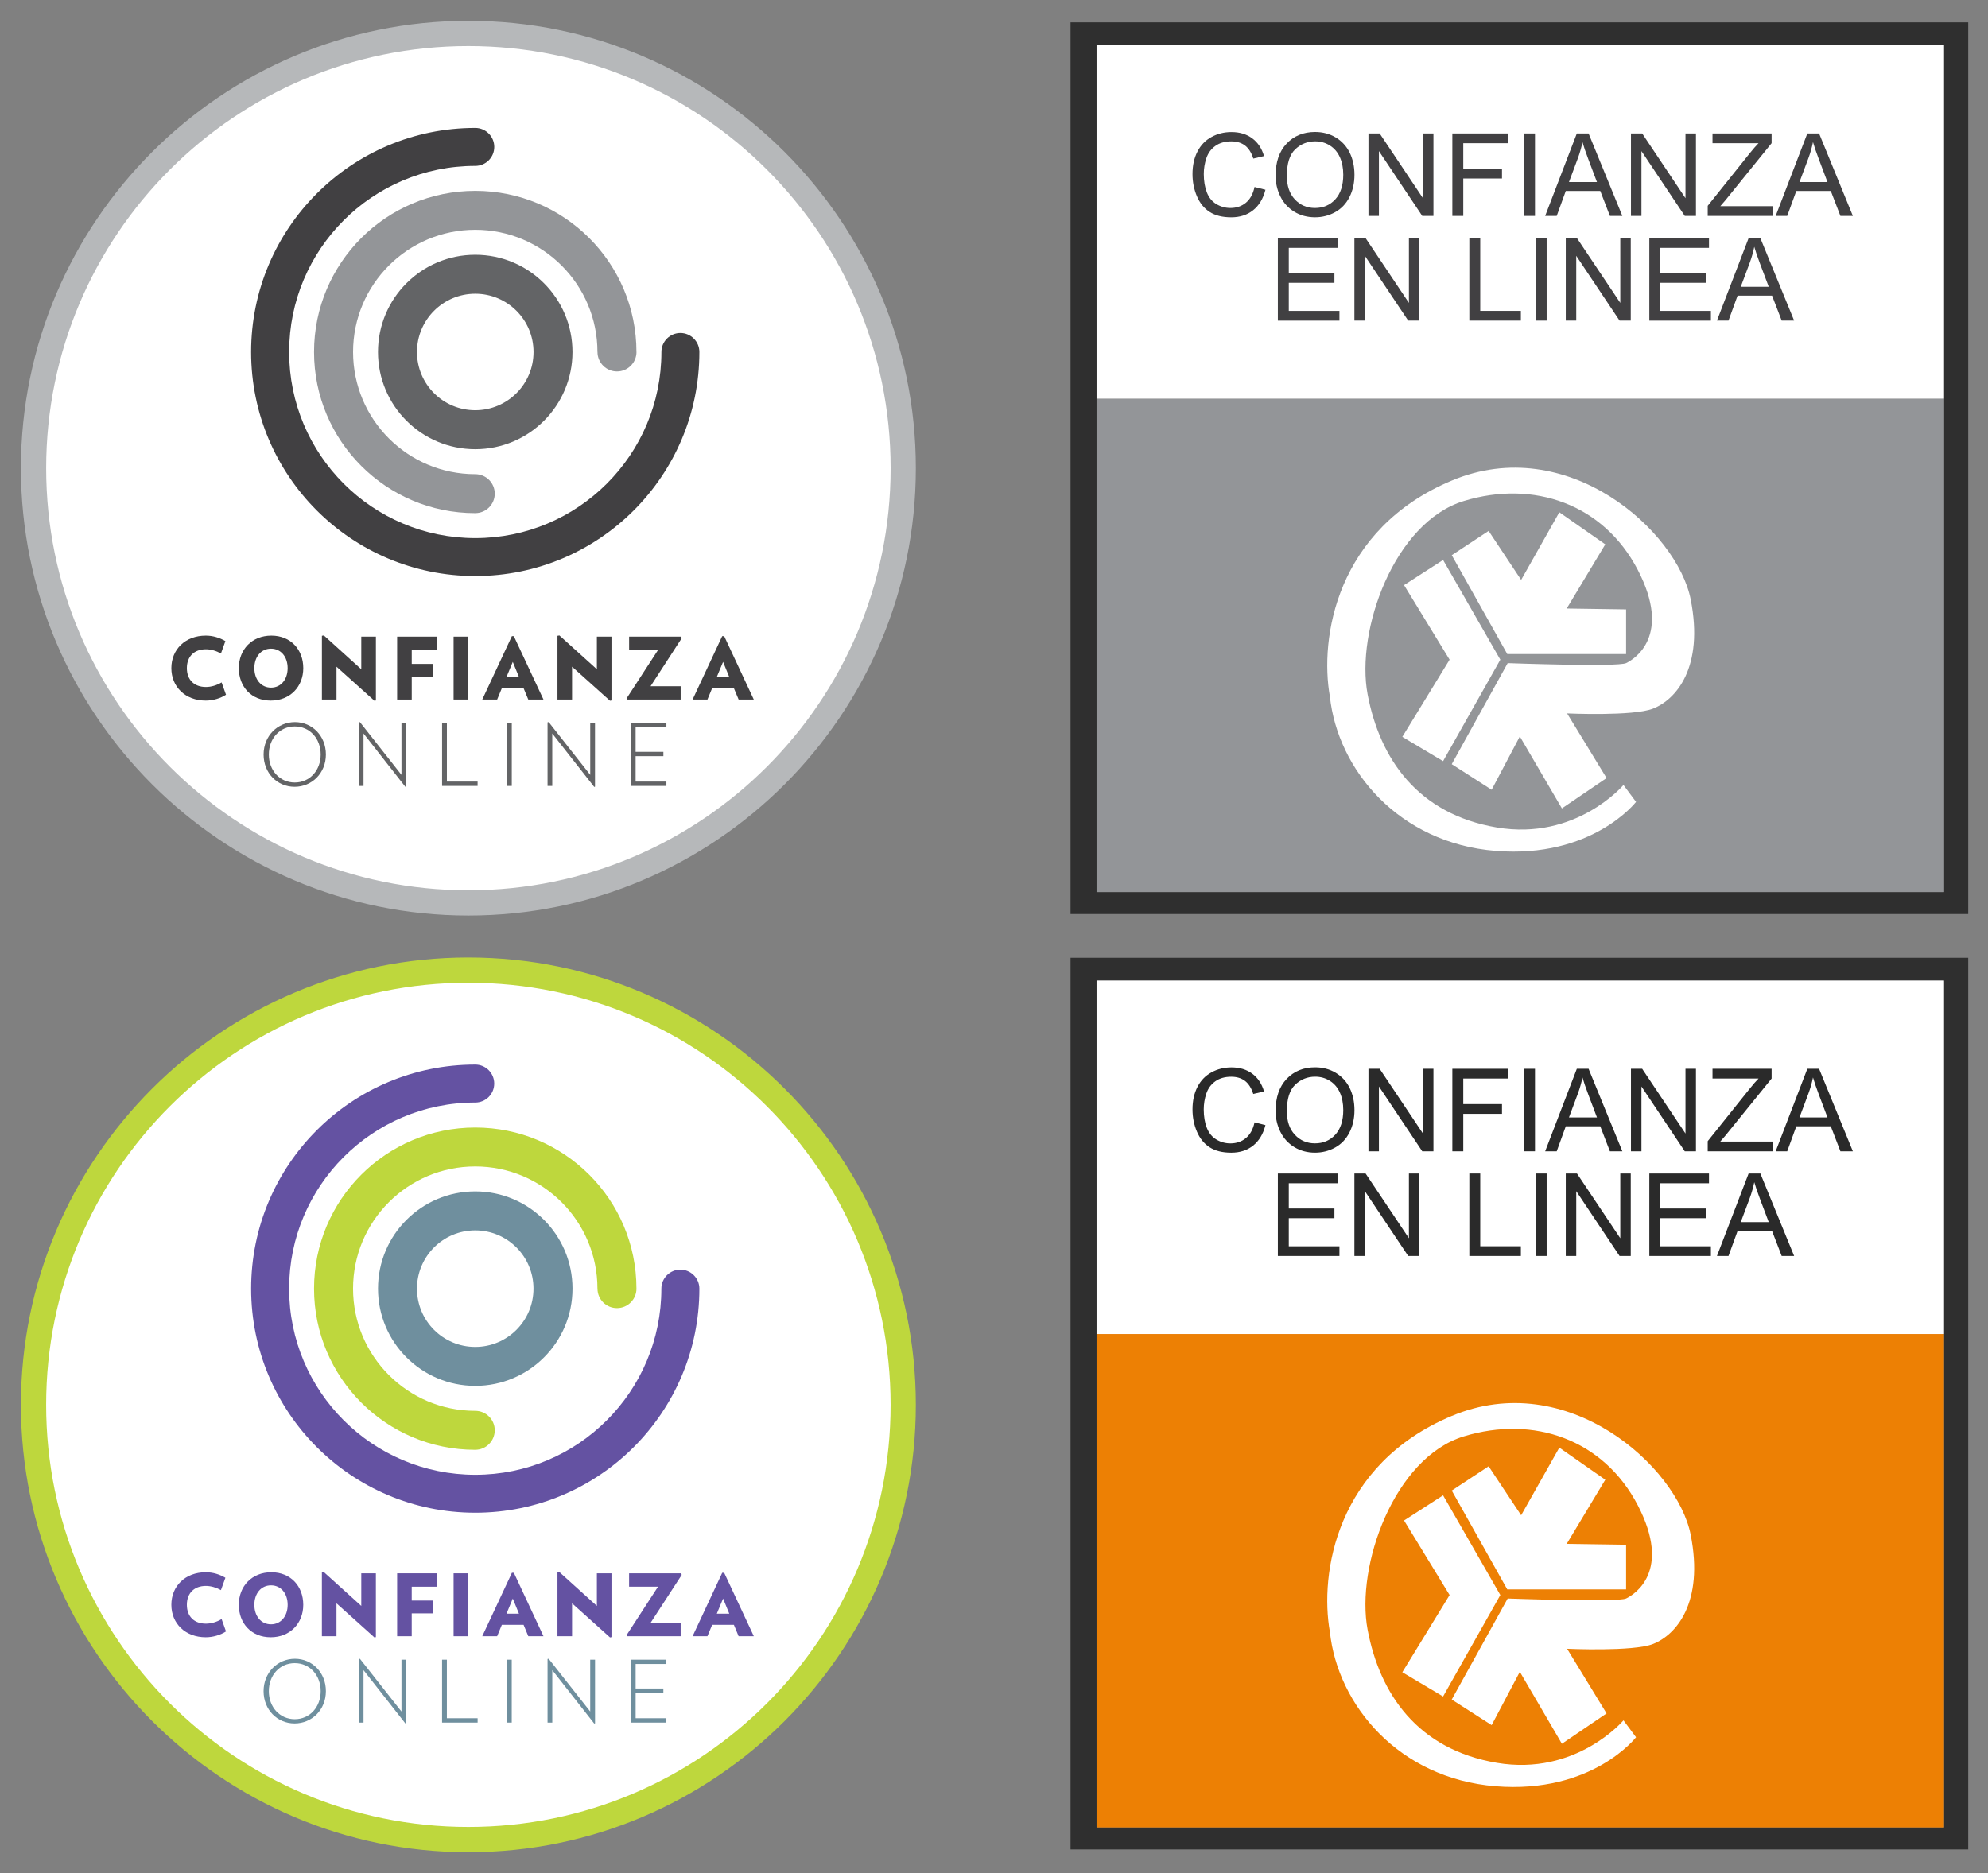 <?xml version="1.0" encoding="utf-8"?>
<!-- Generator: Adobe Illustrator 17.0.0, SVG Export Plug-In . SVG Version: 6.00 Build 0)  -->
<!DOCTYPE svg PUBLIC "-//W3C//DTD SVG 1.1//EN" "http://www.w3.org/Graphics/SVG/1.1/DTD/svg11.dtd">
<svg version="1.1" id="Capa_1" xmlns="http://www.w3.org/2000/svg" xmlns:xlink="http://www.w3.org/1999/xlink" x="0px" y="0px"
	 width="95.5px" height="90px" viewBox="0 0 95.5 90" enable-background="new 0 0 95.5 90" xml:space="preserve">
<rect x="0" y="0" width="95.5" height="90" fill="#808080" stroke="none"/>
<path fill="none" d="M312.276,353.891"/>
<path fill="none" d="M312.276,353.891"/>
<path fill="none" d="M312.276,353.891"/>
<path fill="none" d="M312.276,353.891"/>
<path fill="none" d="M312.276,353.891"/>
<path fill="none" d="M312.276,353.891"/>
<path fill="none" d="M312.276,353.891"/>
<path fill="none" d="M312.276,353.891"/>
<path fill="none" d="M312.276,353.891"/>
<path fill="none" d="M312.276,353.891"/>
<path fill="none" d="M312.276,353.891"/>
<path fill="none" d="M312.276,353.891"/>
<g>
	<path fill="#FFFFFF" d="M22.5,88.842c11.825,0,21.408-9.58,21.408-21.398c0-11.819-9.583-21.4-21.408-21.4s-21.41,9.581-21.41,21.4
		C1.09,79.262,10.675,88.842,22.5,88.842"/>
	<path fill="#BED73D" d="M22.5,46.007c-11.853,0-21.495,9.644-21.495,21.496S10.647,89,22.5,89s21.495-9.645,21.495-21.497
		S34.353,46.007,22.5,46.007 M22.5,47.22c11.202,0,20.283,9.08,20.283,20.283c0,11.201-9.081,20.283-20.283,20.283
		S2.217,78.704,2.217,67.503C2.217,56.3,11.298,47.22,22.5,47.22"/>
	<path fill="#6F8F9E" d="M22.83,64.719c-1.547,0-2.799-1.251-2.799-2.799c0-1.546,1.252-2.799,2.799-2.799
		c1.544,0,2.798,1.253,2.798,2.799C25.628,63.468,24.374,64.719,22.83,64.719 M22.83,57.248c-2.581,0-4.671,2.09-4.671,4.672
		c0,2.582,2.091,4.672,4.671,4.672c2.579,0,4.672-2.09,4.672-4.672S25.409,57.248,22.83,57.248"/>
	<path fill="#6452A2" d="M22.83,51.155c-5.947,0-10.766,4.82-10.766,10.765c0,5.947,4.819,10.768,10.766,10.768
		s10.767-4.82,10.767-10.768c0-0.503-0.409-0.913-0.913-0.913s-0.913,0.41-0.913,0.913c0,4.939-4.002,8.944-8.94,8.944
		c-4.939,0-8.942-4.005-8.942-8.944c0-4.938,4.002-8.942,8.942-8.942c0.504,0,0.911-0.406,0.911-0.913
		C23.741,51.563,23.334,51.155,22.83,51.155"/>
	<path fill="#BED73D" d="M22.83,54.179c-4.277,0-7.744,3.465-7.744,7.741s3.467,7.745,7.744,7.745v-0.001
		c0.516,0,0.937-0.42,0.937-0.938c0-0.517-0.421-0.934-0.937-0.934c-3.243,0-5.87-2.63-5.87-5.873c0-3.242,2.627-5.87,5.87-5.87
		c3.241,0,5.87,2.628,5.87,5.87h0.002c0,0.518,0.418,0.936,0.936,0.936c0.517,0,0.937-0.418,0.937-0.936h-0.001
		C30.573,57.644,27.106,54.179,22.83,54.179"/>
	<path fill="#6452A2" d="M9.884,78.671c-0.985,0-1.652-0.664-1.652-1.559c0-0.898,0.667-1.563,1.652-1.563
		c0.351,0,0.671,0.103,0.944,0.264l-0.214,0.594c-0.222-0.122-0.473-0.202-0.722-0.202c-0.564,0-0.915,0.348-0.915,0.908
		s0.351,0.905,0.915,0.905c0.249,0,0.528-0.08,0.754-0.221l0.211,0.594C10.594,78.563,10.231,78.671,9.884,78.671"/>
	<path fill="#6452A2" d="M13.018,76.177c-0.478,0-0.799,0.392-0.799,0.936c0,0.54,0.321,0.936,0.799,0.936
		c0.479,0,0.801-0.396,0.801-0.936C13.818,76.568,13.497,76.177,13.018,76.177 M13.006,78.671c-0.937,0-1.534-0.672-1.534-1.559
		c0-0.892,0.627-1.563,1.563-1.563c0.932,0,1.533,0.672,1.533,1.563C14.568,77.999,13.938,78.671,13.006,78.671"/>
	<polygon fill="#6452A2" points="17.987,78.679 16.164,77.041 16.164,78.621 15.463,78.621 15.463,75.557 15.558,75.542 
		17.355,77.166 17.355,75.6 18.057,75.6 18.057,78.665 	"/>
	<polygon fill="#6452A2" points="19.778,76.243 19.778,76.908 20.818,76.908 20.818,77.524 19.778,77.524 19.778,78.621 
		19.078,78.621 19.078,75.6 20.991,75.6 20.991,76.243 	"/>
	<rect x="21.79" y="75.6" fill="#6452A2" width="0.701" height="3.021"/>
	<path fill="#6452A2" d="M24.633,76.812l-0.301,0.726h0.598L24.633,76.812z M25.379,78.621l-0.227-0.548h-1.044l-0.226,0.548h-0.715
		l1.424-3.046h0.095l1.422,3.046H25.379z"/>
	<polygon fill="#6452A2" points="29.304,78.679 27.481,77.041 27.481,78.621 26.78,78.621 26.78,75.557 26.875,75.542 
		28.673,77.166 28.673,75.6 29.374,75.6 29.374,78.665 	"/>
	<polygon fill="#6452A2" points="31.251,77.982 32.698,77.982 32.698,78.621 30.134,78.621 30.113,78.549 31.61,76.243 
		30.221,76.243 30.221,75.6 32.728,75.6 32.748,75.677 	"/>
	<path fill="#6452A2" d="M34.736,76.812l-0.301,0.726h0.598L34.736,76.812z M35.482,78.621l-0.227-0.548h-1.044l-0.227,0.548h-0.713
		l1.423-3.046h0.095l1.423,3.046H35.482z"/>
	<path fill="#6F8F9E" d="M14.159,79.915c-0.726,0-1.245,0.584-1.245,1.347c0,0.76,0.52,1.346,1.245,1.346
		c0.727,0,1.246-0.586,1.246-1.346C15.405,80.499,14.886,79.915,14.159,79.915 M14.151,82.812c-0.829,0-1.489-0.655-1.489-1.55
		s0.672-1.557,1.505-1.557c0.829,0,1.488,0.662,1.488,1.557S14.984,82.812,14.151,82.812"/>
	<polygon fill="#6F8F9E" points="19.476,82.815 17.463,80.252 17.463,82.772 17.236,82.772 17.236,79.716 17.29,79.705 
		19.286,82.24 19.286,79.749 19.517,79.749 19.517,82.809 	"/>
	<polygon fill="#6F8F9E" points="21.236,82.771 21.236,79.749 21.467,79.749 21.467,82.562 22.944,82.562 22.944,82.771 	"/>
	<rect x="24.354" y="79.749" fill="#6F8F9E" width="0.229" height="3.022"/>
	<polygon fill="#6F8F9E" points="28.543,82.815 26.531,80.252 26.531,82.772 26.304,82.772 26.304,79.716 26.357,79.705 
		28.353,82.24 28.353,79.749 28.585,79.749 28.585,82.809 	"/>
	<polygon fill="#6F8F9E" points="30.305,82.771 30.305,79.749 32.012,79.749 32.012,79.955 30.535,79.955 30.535,81.134 
		31.867,81.134 31.867,81.34 30.535,81.34 30.535,82.562 32.012,82.562 32.012,82.771 	"/>
</g>
<path fill="none" d="M312.276,353.891"/>
<path fill="none" d="M312.276,353.891"/>
<path fill="none" d="M312.276,353.891"/>
<path fill="none" d="M312.276,353.891"/>
<path fill="none" d="M312.276,353.891"/>
<path fill="none" d="M312.276,353.891"/>
<path fill="none" d="M312.276,353.891"/>
<path fill="none" d="M312.276,353.891"/>
<path fill="none" d="M312.276,353.891"/>
<path fill="none" d="M312.276,353.891"/>
<path fill="none" d="M312.276,353.891"/>
<path fill="none" d="M312.276,353.891"/>
<g>
	<path fill="#FFFFFF" d="M22.469,43.897c11.825,0,21.409-9.58,21.409-21.399c0-11.818-9.584-21.399-21.409-21.399
		c-11.824,0-21.408,9.581-21.408,21.399C1.061,34.317,10.645,43.897,22.469,43.897"/>
	<path fill="#B6B8BA" d="M22.501,1C10.647,1,1.005,10.643,1.005,22.497c0,11.852,9.643,21.496,21.496,21.496
		c11.852,0,21.494-9.644,21.494-21.496C43.995,10.643,34.353,1,22.501,1 M22.501,2.213c11.201,0,20.283,9.081,20.283,20.284
		c0,11.201-9.082,20.283-20.283,20.283c-11.202,0-20.283-9.082-20.283-20.283C2.218,11.293,11.299,2.213,22.501,2.213"/>
	<path fill="#636466" d="M22.83,19.712c-1.546,0-2.799-1.251-2.799-2.798c0-1.546,1.253-2.8,2.799-2.8s2.8,1.253,2.8,2.8
		C25.63,18.46,24.376,19.712,22.83,19.712 M22.83,12.241c-2.58,0-4.672,2.09-4.672,4.672s2.092,4.672,4.672,4.672
		c2.579,0,4.671-2.09,4.671-4.672C27.501,14.332,25.409,12.241,22.83,12.241"/>
	<path fill="#414042" d="M22.83,6.147c-5.946,0-10.767,4.82-10.767,10.767c0,5.946,4.82,10.766,10.767,10.766
		s10.767-4.82,10.767-10.766c0-0.504-0.41-0.914-0.912-0.914c-0.504,0-0.912,0.41-0.912,0.914c0,4.938-4.006,8.943-8.942,8.943
		c-4.939,0-8.941-4.004-8.941-8.943s4.002-8.943,8.941-8.943c0.505,0,0.913-0.407,0.913-0.912
		C23.743,6.556,23.335,6.147,22.83,6.147"/>
	<path fill="#939598" d="M22.83,9.17c-4.277,0-7.744,3.467-7.744,7.743c0,4.275,3.467,7.744,7.744,7.744v-0.001
		c0.519,0,0.937-0.419,0.937-0.936c0-0.516-0.418-0.935-0.937-0.935c-3.243,0-5.869-2.63-5.869-5.872s2.626-5.871,5.869-5.871
		c3.241,0,5.87,2.629,5.87,5.871h0.002c0,0.516,0.42,0.936,0.936,0.936c0.518,0,0.938-0.419,0.938-0.936h-0.002
		C30.573,12.637,27.106,9.17,22.83,9.17"/>
	<path fill="#414042" d="M9.885,33.664c-0.986,0-1.653-0.665-1.653-1.559c0-0.898,0.667-1.563,1.653-1.563
		c0.351,0,0.672,0.104,0.943,0.264L10.614,31.4c-0.223-0.124-0.475-0.202-0.722-0.202c-0.564,0-0.915,0.347-0.915,0.907
		c0,0.56,0.351,0.906,0.915,0.906c0.247,0,0.528-0.081,0.754-0.221l0.211,0.593C10.594,33.556,10.23,33.664,9.885,33.664"/>
	<path fill="#414042" d="M13.019,31.169c-0.479,0-0.8,0.392-0.8,0.936c0,0.54,0.321,0.936,0.8,0.936s0.799-0.396,0.799-0.936
		C13.817,31.561,13.497,31.169,13.019,31.169 M13.006,33.664c-0.936,0-1.533-0.672-1.533-1.559c0-0.891,0.626-1.563,1.562-1.563
		c0.932,0,1.534,0.672,1.534,1.563C14.569,32.992,13.938,33.664,13.006,33.664"/>
	<polygon fill="#414042" points="17.986,33.672 16.165,32.036 16.165,33.614 15.464,33.614 15.464,30.55 15.559,30.535 
		17.355,32.159 17.355,30.591 18.058,30.591 18.058,33.658 	"/>
	<polygon fill="#414042" points="19.779,31.235 19.779,31.902 20.818,31.902 20.818,32.518 19.779,32.518 19.779,33.614 
		19.078,33.614 19.078,30.591 20.991,30.591 20.991,31.235 	"/>
	<rect x="21.79" y="30.591" fill="#414042" width="0.7" height="3.022"/>
	<path fill="#414042" d="M24.633,31.804l-0.301,0.725h0.597L24.633,31.804z M25.378,33.614l-0.227-0.548h-1.042l-0.227,0.548h-0.715
		l1.423-3.046h0.094l1.424,3.046H25.378z"/>
	<polygon fill="#414042" points="29.304,33.672 27.481,32.036 27.481,33.614 26.78,33.614 26.78,30.55 26.874,30.535 28.673,32.159 
		28.673,30.591 29.374,30.591 29.374,33.658 	"/>
	<polygon fill="#414042" points="31.251,32.975 32.698,32.975 32.698,33.614 30.134,33.614 30.112,33.541 31.61,31.235 
		30.222,31.235 30.222,30.591 32.728,30.591 32.747,30.67 	"/>
	<path fill="#414042" d="M34.735,31.804l-0.301,0.725h0.598L34.735,31.804z M35.483,33.614l-0.229-0.548h-1.043l-0.227,0.548h-0.713
		l1.422-3.046h0.096l1.422,3.046H35.483z"/>
	<path fill="#636466" d="M14.16,34.907c-0.727,0-1.246,0.586-1.246,1.348c0,0.758,0.52,1.344,1.246,1.344s1.245-0.586,1.245-1.344
		C15.405,35.493,14.886,34.907,14.16,34.907 M14.151,37.806c-0.829,0-1.488-0.656-1.488-1.55c0-0.896,0.672-1.558,1.506-1.558
		c0.827,0,1.486,0.662,1.486,1.558C15.655,37.15,14.984,37.806,14.151,37.806"/>
	<polygon fill="#636466" points="19.476,37.81 17.463,35.246 17.463,37.765 17.236,37.765 17.236,34.709 17.29,34.698 
		19.286,37.232 19.286,34.742 19.518,34.742 19.518,37.802 	"/>
	<polygon fill="#636466" points="21.237,37.764 21.237,34.742 21.468,34.742 21.468,37.555 22.943,37.555 22.943,37.764 	"/>
	<rect x="24.354" y="34.742" fill="#636466" width="0.231" height="3.022"/>
	<polygon fill="#636466" points="28.544,37.81 26.53,35.246 26.53,37.765 26.304,37.765 26.304,34.709 26.358,34.698 28.354,37.232 
		28.354,34.742 28.583,34.742 28.583,37.802 	"/>
	<polygon fill="#636466" points="30.304,37.764 30.304,34.742 32.013,34.742 32.013,34.949 30.534,34.949 30.534,36.127 
		31.868,36.127 31.868,36.334 30.534,36.334 30.534,37.555 32.013,37.555 32.013,37.764 	"/>
</g>
<path fill="none" d="M312.276,353.891"/>
<path fill="none" d="M312.276,353.891"/>
<path fill="none" d="M312.276,353.891"/>
<path fill="none" d="M312.276,353.891"/>
<path fill="none" d="M312.276,353.891"/>
<path fill="none" d="M312.276,353.891"/>
<path fill="none" d="M312.276,353.891"/>
<path fill="none" d="M312.276,353.891"/>
<path fill="none" d="M312.276,353.891"/>
<path fill="none" d="M312.276,353.891"/>
<g>
	<g>
		<g>
			<path fill="#2F2F2F" d="M93.386,47.117V87.81H52.677V47.117H93.05 M94.55,46.02H51.427v42.846H94.55V46.02L94.55,46.02z"/>
		</g>
	</g>
	<g>
		<rect x="52.677" y="64.101" fill="#ED8004" width="40.708" height="23.708"/>
	</g>
	<g>
		<rect x="52.677" y="47.117" fill="#FFFFFF" width="40.708" height="16.984"/>
	</g>
	<g>
		<g>
			<polygon fill="#FFFFFF" points="74.907,69.56 73.073,72.81 71.511,70.456 69.74,71.623 72.407,76.373 78.115,76.373 
				78.115,74.227 75.261,74.185 77.115,71.102 			"/>
		</g>
		<g>
			<polygon fill="#FFFFFF" points="69.323,71.852 72.073,76.643 69.323,81.518 67.365,80.352 69.636,76.643 67.448,73.06 			"/>
		</g>
		<g>
			<path fill="#FFFFFF" d="M77.177,82.331l-2.146,1.458l-2.021-3.458l-1.354,2.562l-1.917-1.229l2.688-4.855
				c0,0,5.281,0.193,5.688,0c0.406-0.193,2.208-1.312,0.562-4.479c-1.646-3.167-5-4.333-8.354-3.312
				c-3.354,1.021-5.203,6.236-4.625,9.292c0.583,3.083,2.396,5.75,6.208,6.396c3.812,0.646,6.083-2.042,6.083-2.042l0.604,0.812
				c0,0-2.104,2.729-6.75,2.354s-7.583-3.896-7.958-7.417c-0.5-2.792,0.292-8.042,5.854-10.375s10.833,2.438,11.479,5.708
				c0.646,3.271-0.701,4.815-1.812,5.25c-0.958,0.375-4.125,0.229-4.125,0.229L77.177,82.331z"/>
		</g>
	</g>
	<g>
		<path fill="#2A2A2A" d="M60.266,53.93l0.524,0.133c-0.11,0.431-0.308,0.759-0.594,0.985c-0.285,0.227-0.635,0.339-1.047,0.339
			c-0.428,0-0.774-0.087-1.042-0.261c-0.269-0.174-0.472-0.426-0.611-0.755c-0.14-0.33-0.21-0.685-0.21-1.062
			c0-0.413,0.079-0.773,0.237-1.08c0.157-0.308,0.382-0.541,0.673-0.7c0.291-0.16,0.611-0.239,0.961-0.239
			c0.396,0,0.729,0.101,1,0.303c0.271,0.201,0.459,0.485,0.565,0.852l-0.517,0.121c-0.092-0.288-0.226-0.498-0.4-0.63
			c-0.175-0.131-0.395-0.197-0.659-0.197c-0.305,0-0.56,0.073-0.764,0.219c-0.205,0.146-0.349,0.343-0.432,0.589
			s-0.124,0.499-0.124,0.761c0,0.337,0.049,0.631,0.147,0.883c0.098,0.251,0.251,0.439,0.458,0.563s0.432,0.187,0.673,0.187
			c0.294,0,0.543-0.085,0.746-0.254C60.056,54.515,60.194,54.264,60.266,53.93z"/>
		<path fill="#2A2A2A" d="M61.277,53.39c0-0.658,0.177-1.173,0.53-1.545c0.353-0.372,0.809-0.559,1.367-0.559
			c0.366,0,0.696,0.087,0.99,0.262c0.293,0.176,0.518,0.419,0.672,0.731c0.153,0.313,0.23,0.668,0.23,1.064
			c0,0.401-0.081,0.761-0.243,1.078s-0.392,0.558-0.689,0.721c-0.297,0.163-0.618,0.244-0.962,0.244c-0.373,0-0.707-0.09-1.001-0.27
			c-0.293-0.181-0.516-0.427-0.667-0.738S61.277,53.738,61.277,53.39z M61.818,53.398c0,0.478,0.128,0.854,0.385,1.129
			c0.257,0.274,0.579,0.412,0.967,0.412c0.395,0,0.72-0.139,0.975-0.416c0.255-0.278,0.383-0.672,0.383-1.182
			c0-0.322-0.055-0.604-0.164-0.845c-0.109-0.241-0.269-0.428-0.479-0.56c-0.21-0.133-0.445-0.199-0.707-0.199
			c-0.371,0-0.69,0.128-0.958,0.383S61.818,52.801,61.818,53.398z"/>
		<path fill="#2A2A2A" d="M65.738,55.32v-3.963h0.538l2.081,3.111v-3.111h0.503v3.963h-0.538l-2.081-3.114v3.114H65.738z"/>
		<path fill="#2A2A2A" d="M69.768,55.32v-3.963h2.674v0.468h-2.149v1.228h1.86v0.468h-1.86v1.8H69.768z"/>
		<path fill="#2A2A2A" d="M73.214,55.32v-3.963h0.524v3.963H73.214z"/>
		<path fill="#2A2A2A" d="M74.227,55.32l1.521-3.963h0.565l1.622,3.963h-0.598l-0.462-1.2h-1.657l-0.436,1.2H74.227z M75.371,53.693
			h1.344L76.3,52.595c-0.126-0.334-0.22-0.607-0.281-0.822c-0.051,0.254-0.122,0.507-0.214,0.757L75.371,53.693z"/>
		<path fill="#2A2A2A" d="M78.349,55.32v-3.963h0.538l2.081,3.111v-3.111h0.503v3.963h-0.538l-2.081-3.114v3.114H78.349z"/>
		<path fill="#2A2A2A" d="M82.036,55.32v-0.486l2.03-2.538c0.145-0.181,0.281-0.338,0.411-0.471h-2.211v-0.468h2.839v0.468
			l-2.226,2.749l-0.24,0.278h2.53v0.468H82.036z"/>
		<path fill="#2A2A2A" d="M85.3,55.32l1.521-3.963h0.565l1.622,3.963h-0.598l-0.462-1.2h-1.657l-0.436,1.2H85.3z M86.444,53.693
			h1.344l-0.414-1.098c-0.126-0.334-0.22-0.607-0.281-0.822c-0.051,0.254-0.122,0.507-0.214,0.757L86.444,53.693z"/>
	</g>
	<g>
		<path fill="#2A2A2A" d="M61.386,60.351v-3.963h2.866v0.468h-2.341v1.214h2.192v0.465h-2.192v1.349h2.433v0.468H61.386z"/>
		<path fill="#2A2A2A" d="M65.063,60.351v-3.963h0.538l2.081,3.111v-3.111h0.503v3.963h-0.538l-2.081-3.114v3.114H65.063z"/>
		<path fill="#2A2A2A" d="M70.584,60.351v-3.963h0.524v3.495h1.952v0.468H70.584z"/>
		<path fill="#2A2A2A" d="M73.774,60.351v-3.963h0.524v3.963H73.774z"/>
		<path fill="#2A2A2A" d="M75.217,60.351v-3.963h0.538l2.081,3.111v-3.111h0.503v3.963h-0.538l-2.081-3.114v3.114H75.217z"/>
		<path fill="#2A2A2A" d="M79.231,60.351v-3.963h2.866v0.468h-2.341v1.214h2.192v0.465h-2.192v1.349h2.433v0.468H79.231z"/>
		<path fill="#2A2A2A" d="M82.479,60.351l1.521-3.963h0.565l1.622,3.963h-0.598l-0.462-1.2h-1.657l-0.436,1.2H82.479z
			 M83.623,58.724h1.344l-0.414-1.098c-0.126-0.334-0.22-0.607-0.281-0.822c-0.051,0.254-0.122,0.507-0.214,0.757L83.623,58.724z"/>
	</g>
</g>
<g>
	<g>
		<g>
			<path fill="#2F2F2F" d="M93.386,2.172v40.693H52.677V2.172H93.05 M94.55,1.075H51.427v42.846H94.55V1.075L94.55,1.075z"/>
		</g>
	</g>
	<g>
		<rect x="52.677" y="19.156" fill="#939598" width="40.708" height="23.708"/>
	</g>
	<g>
		<rect x="52.677" y="2.172" fill="#FFFFFF" width="40.708" height="16.984"/>
	</g>
	<g>
		<g>
			<polygon fill="#FFFFFF" points="74.907,24.615 73.073,27.865 71.511,25.511 69.74,26.678 72.407,31.428 78.115,31.428 
				78.115,29.282 75.261,29.24 77.115,26.157 			"/>
		</g>
		<g>
			<polygon fill="#FFFFFF" points="69.323,26.907 72.073,31.698 69.323,36.573 67.365,35.407 69.636,31.698 67.448,28.115 			"/>
		</g>
		<g>
			<path fill="#FFFFFF" d="M77.177,37.386l-2.146,1.458l-2.021-3.458l-1.354,2.562l-1.917-1.229l2.688-4.855
				c0,0,5.281,0.193,5.688,0c0.406-0.193,2.208-1.312,0.562-4.479c-1.646-3.167-5-4.333-8.354-3.312
				c-3.354,1.021-5.203,6.236-4.625,9.292c0.583,3.083,2.396,5.75,6.208,6.396c3.812,0.646,6.083-2.042,6.083-2.042l0.604,0.812
				c0,0-2.104,2.729-6.75,2.354s-7.583-3.896-7.958-7.417c-0.5-2.792,0.292-8.042,5.854-10.375s10.833,2.438,11.479,5.708
				s-0.701,4.815-1.812,5.25c-0.958,0.375-4.125,0.229-4.125,0.229L77.177,37.386z"/>
		</g>
	</g>
	<g>
		<path fill="#414042" d="M60.266,8.985l0.524,0.133c-0.11,0.431-0.308,0.759-0.594,0.985c-0.285,0.227-0.635,0.339-1.047,0.339
			c-0.428,0-0.774-0.087-1.042-0.261c-0.269-0.174-0.472-0.426-0.611-0.755c-0.14-0.33-0.21-0.685-0.21-1.062
			c0-0.413,0.079-0.773,0.237-1.08c0.157-0.308,0.382-0.541,0.673-0.7c0.291-0.16,0.611-0.239,0.961-0.239
			c0.396,0,0.729,0.101,1,0.303c0.271,0.201,0.459,0.485,0.565,0.852L60.207,7.62c-0.092-0.288-0.226-0.498-0.4-0.63
			c-0.175-0.131-0.395-0.197-0.659-0.197c-0.305,0-0.56,0.073-0.764,0.219c-0.205,0.146-0.349,0.343-0.432,0.589
			S57.828,8.1,57.828,8.361c0,0.337,0.049,0.631,0.147,0.883c0.098,0.251,0.251,0.439,0.458,0.563s0.432,0.187,0.673,0.187
			c0.294,0,0.543-0.085,0.746-0.254C60.056,9.57,60.194,9.319,60.266,8.985z"/>
		<path fill="#414042" d="M61.277,8.445c0-0.658,0.177-1.173,0.53-1.545c0.353-0.372,0.809-0.559,1.367-0.559
			c0.366,0,0.696,0.087,0.99,0.262c0.293,0.176,0.518,0.419,0.672,0.731c0.153,0.313,0.23,0.668,0.23,1.064
			c0,0.401-0.081,0.761-0.243,1.078s-0.392,0.558-0.689,0.721c-0.297,0.163-0.618,0.244-0.962,0.244c-0.373,0-0.707-0.09-1.001-0.27
			c-0.293-0.181-0.516-0.427-0.667-0.738S61.277,8.793,61.277,8.445z M61.818,8.453c0,0.478,0.128,0.854,0.385,1.129
			c0.257,0.274,0.579,0.412,0.967,0.412c0.395,0,0.72-0.139,0.975-0.416c0.255-0.278,0.383-0.672,0.383-1.182
			c0-0.322-0.055-0.604-0.164-0.845c-0.109-0.241-0.269-0.428-0.479-0.56c-0.21-0.133-0.445-0.199-0.707-0.199
			c-0.371,0-0.69,0.128-0.958,0.383S61.818,7.856,61.818,8.453z"/>
		<path fill="#414042" d="M65.738,10.375V6.412h0.538l2.081,3.111V6.412h0.503v3.963h-0.538l-2.081-3.114v3.114H65.738z"/>
		<path fill="#414042" d="M69.768,10.375V6.412h2.674V6.88h-2.149v1.228h1.86v0.468h-1.86v1.8H69.768z"/>
		<path fill="#414042" d="M73.214,10.375V6.412h0.524v3.963H73.214z"/>
		<path fill="#414042" d="M74.227,10.375l1.521-3.963h0.565l1.622,3.963h-0.598l-0.462-1.2h-1.657l-0.436,1.2H74.227z M75.371,8.748
			h1.344L76.3,7.65c-0.126-0.334-0.22-0.607-0.281-0.822c-0.051,0.254-0.122,0.507-0.214,0.757L75.371,8.748z"/>
		<path fill="#414042" d="M78.349,10.375V6.412h0.538l2.081,3.111V6.412h0.503v3.963h-0.538l-2.081-3.114v3.114H78.349z"/>
		<path fill="#414042" d="M82.036,10.375V9.889l2.03-2.538c0.145-0.181,0.281-0.338,0.411-0.471h-2.211V6.412h2.839V6.88
			L82.88,9.629l-0.24,0.278h2.53v0.468H82.036z"/>
		<path fill="#414042" d="M85.3,10.375l1.521-3.963h0.565l1.622,3.963h-0.598l-0.462-1.2h-1.657l-0.436,1.2H85.3z M86.444,8.748
			h1.344L87.374,7.65c-0.126-0.334-0.22-0.607-0.281-0.822c-0.051,0.254-0.122,0.507-0.214,0.757L86.444,8.748z"/>
	</g>
	<g>
		<path fill="#414042" d="M61.386,15.406v-3.963h2.866v0.468h-2.341v1.214h2.192v0.465h-2.192v1.349h2.433v0.468H61.386z"/>
		<path fill="#414042" d="M65.063,15.406v-3.963h0.538l2.081,3.111v-3.111h0.503v3.963h-0.538l-2.081-3.114v3.114H65.063z"/>
		<path fill="#414042" d="M70.584,15.406v-3.963h0.524v3.495h1.952v0.468H70.584z"/>
		<path fill="#414042" d="M73.774,15.406v-3.963h0.524v3.963H73.774z"/>
		<path fill="#414042" d="M75.217,15.406v-3.963h0.538l2.081,3.111v-3.111h0.503v3.963h-0.538l-2.081-3.114v3.114H75.217z"/>
		<path fill="#414042" d="M79.231,15.406v-3.963h2.866v0.468h-2.341v1.214h2.192v0.465h-2.192v1.349h2.433v0.468H79.231z"/>
		<path fill="#414042" d="M82.479,15.406l1.521-3.963h0.565l1.622,3.963h-0.598l-0.462-1.2h-1.657l-0.436,1.2H82.479z
			 M83.623,13.779h1.344l-0.414-1.098c-0.126-0.334-0.22-0.607-0.281-0.822c-0.051,0.254-0.122,0.507-0.214,0.757L83.623,13.779z"/>
	</g>
</g>
</svg>
